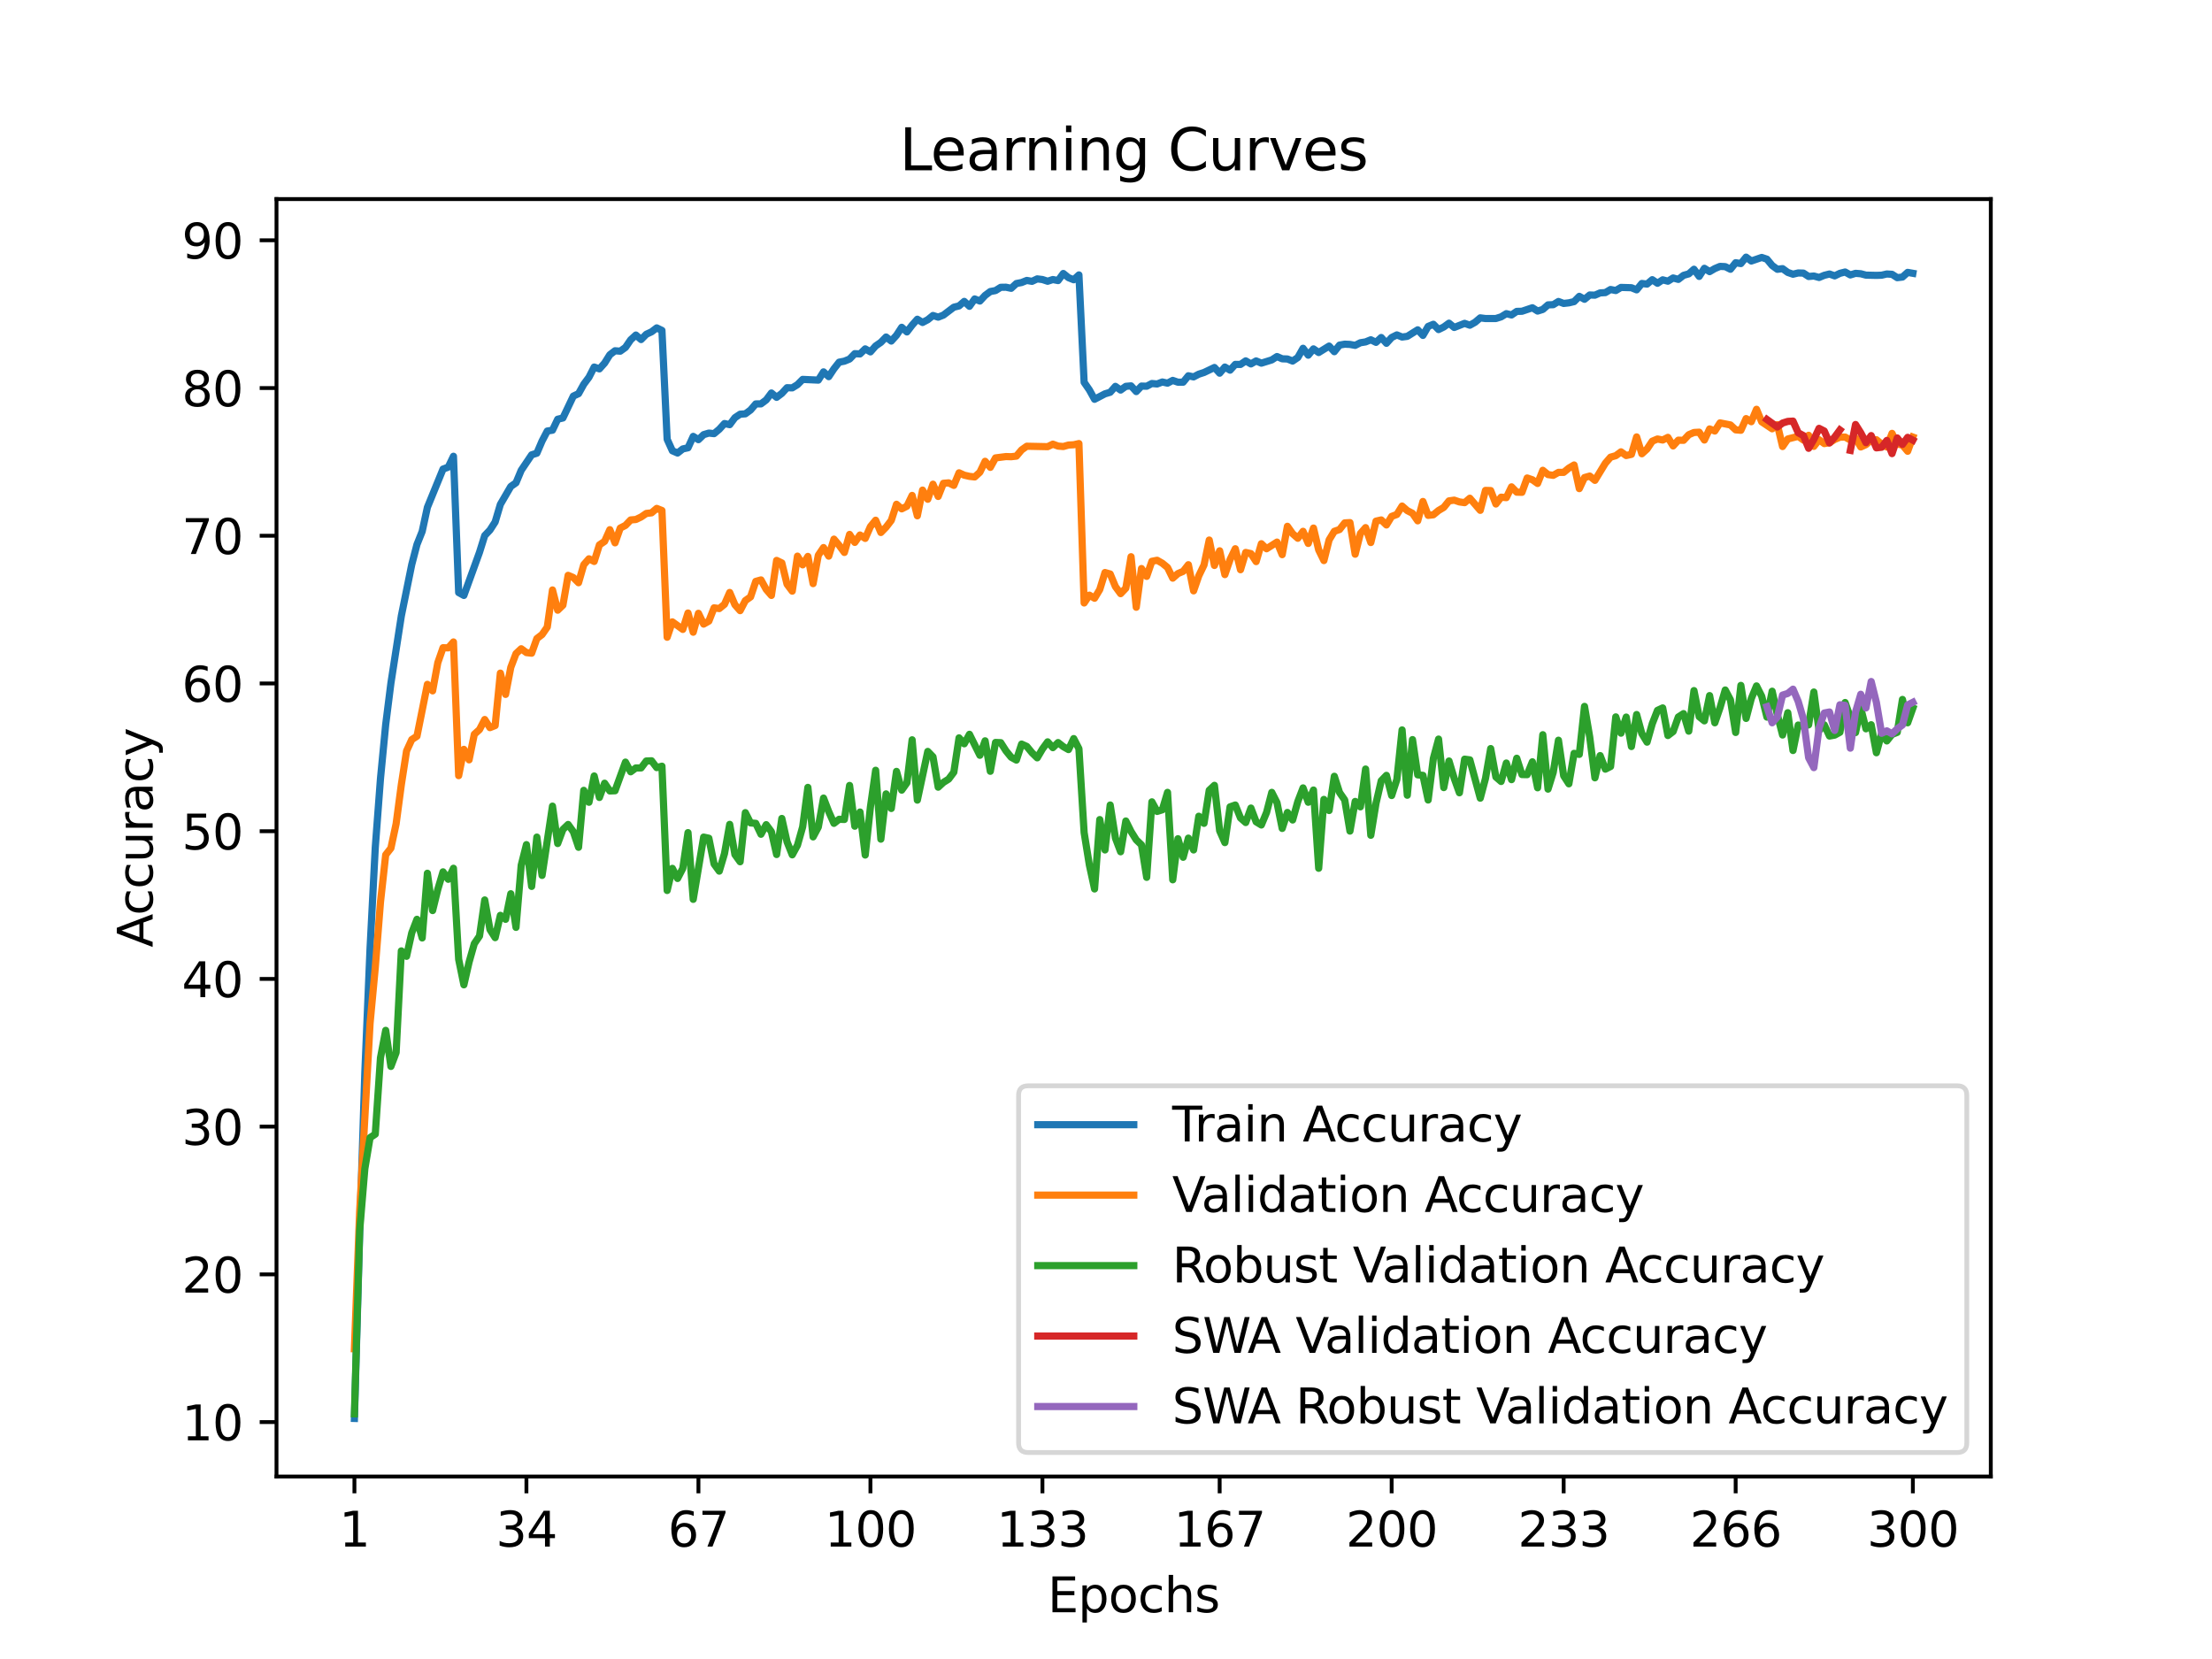 <?xml version="1.0" encoding="utf-8" standalone="no"?>
<!DOCTYPE svg PUBLIC "-//W3C//DTD SVG 1.1//EN"
  "http://www.w3.org/Graphics/SVG/1.1/DTD/svg11.dtd">
<svg xmlns:xlink="http://www.w3.org/1999/xlink" width="460.8pt" height="345.6pt" viewBox="0 0 460.8 345.6" xmlns="http://www.w3.org/2000/svg" version="1.1">
 <defs>
  <style type="text/css">*{stroke-linejoin: round; stroke-linecap: butt}</style>
 </defs>
 <g id="figure_1">
  <g id="patch_1">
   <path d="M 0 345.6 
L 460.8 345.6 
L 460.8 0 
L 0 0 
z
" style="fill: #ffffff"/>
  </g>
  <g id="axes_1">
   <g id="patch_2">
    <path d="M 57.6 307.584 
L 414.72 307.584 
L 414.72 41.472 
L 57.6 41.472 
z
" style="fill: #ffffff"/>
   </g>
   <g id="matplotlib.axis_1">
    <g id="xtick_1">
     <g id="line2d_1">
      <defs>
       <path id="m3eae947627" d="M 0 0 
L 0 3.5 
" style="stroke: #000000; stroke-width: 0.8"/>
      </defs>
      <g>
       <use xlink:href="#m3eae947627" x="73.833" y="307.584" style="stroke: #000000; stroke-width: 0.8"/>
      </g>
     </g>
     <g id="text_1">
      <!-- 1 -->
      <g transform="translate(70.651 322.182) scale(0.1 -0.1)">
       <defs>
        <path id="DejaVuSans-31" d="M 794 531 
L 1825 531 
L 1825 4091 
L 703 3866 
L 703 4441 
L 1819 4666 
L 2450 4666 
L 2450 531 
L 3481 531 
L 3481 0 
L 794 0 
L 794 531 
z
" transform="scale(0.016)"/>
       </defs>
       <use xlink:href="#DejaVuSans-31"/>
      </g>
     </g>
    </g>
    <g id="xtick_2">
     <g id="line2d_2">
      <g>
       <use xlink:href="#m3eae947627" x="109.664" y="307.584" style="stroke: #000000; stroke-width: 0.8"/>
      </g>
     </g>
     <g id="text_2">
      <!-- 34 -->
      <g transform="translate(103.302 322.182) scale(0.1 -0.1)">
       <defs>
        <path id="DejaVuSans-33" d="M 2597 2516 
Q 3050 2419 3304 2112 
Q 3559 1806 3559 1356 
Q 3559 666 3084 287 
Q 2609 -91 1734 -91 
Q 1441 -91 1130 -33 
Q 819 25 488 141 
L 488 750 
Q 750 597 1062 519 
Q 1375 441 1716 441 
Q 2309 441 2620 675 
Q 2931 909 2931 1356 
Q 2931 1769 2642 2001 
Q 2353 2234 1838 2234 
L 1294 2234 
L 1294 2753 
L 1863 2753 
Q 2328 2753 2575 2939 
Q 2822 3125 2822 3475 
Q 2822 3834 2567 4026 
Q 2313 4219 1838 4219 
Q 1578 4219 1281 4162 
Q 984 4106 628 3988 
L 628 4550 
Q 988 4650 1302 4700 
Q 1616 4750 1894 4750 
Q 2613 4750 3031 4423 
Q 3450 4097 3450 3541 
Q 3450 3153 3228 2886 
Q 3006 2619 2597 2516 
z
" transform="scale(0.016)"/>
        <path id="DejaVuSans-34" d="M 2419 4116 
L 825 1625 
L 2419 1625 
L 2419 4116 
z
M 2253 4666 
L 3047 4666 
L 3047 1625 
L 3713 1625 
L 3713 1100 
L 3047 1100 
L 3047 0 
L 2419 0 
L 2419 1100 
L 313 1100 
L 313 1709 
L 2253 4666 
z
" transform="scale(0.016)"/>
       </defs>
       <use xlink:href="#DejaVuSans-33"/>
       <use xlink:href="#DejaVuSans-34" x="63.623"/>
      </g>
     </g>
    </g>
    <g id="xtick_3">
     <g id="line2d_3">
      <g>
       <use xlink:href="#m3eae947627" x="145.496" y="307.584" style="stroke: #000000; stroke-width: 0.8"/>
      </g>
     </g>
     <g id="text_3">
      <!-- 67 -->
      <g transform="translate(139.133 322.182) scale(0.1 -0.1)">
       <defs>
        <path id="DejaVuSans-36" d="M 2113 2584 
Q 1688 2584 1439 2293 
Q 1191 2003 1191 1497 
Q 1191 994 1439 701 
Q 1688 409 2113 409 
Q 2538 409 2786 701 
Q 3034 994 3034 1497 
Q 3034 2003 2786 2293 
Q 2538 2584 2113 2584 
z
M 3366 4563 
L 3366 3988 
Q 3128 4100 2886 4159 
Q 2644 4219 2406 4219 
Q 1781 4219 1451 3797 
Q 1122 3375 1075 2522 
Q 1259 2794 1537 2939 
Q 1816 3084 2150 3084 
Q 2853 3084 3261 2657 
Q 3669 2231 3669 1497 
Q 3669 778 3244 343 
Q 2819 -91 2113 -91 
Q 1303 -91 875 529 
Q 447 1150 447 2328 
Q 447 3434 972 4092 
Q 1497 4750 2381 4750 
Q 2619 4750 2861 4703 
Q 3103 4656 3366 4563 
z
" transform="scale(0.016)"/>
        <path id="DejaVuSans-37" d="M 525 4666 
L 3525 4666 
L 3525 4397 
L 1831 0 
L 1172 0 
L 2766 4134 
L 525 4134 
L 525 4666 
z
" transform="scale(0.016)"/>
       </defs>
       <use xlink:href="#DejaVuSans-36"/>
       <use xlink:href="#DejaVuSans-37" x="63.623"/>
      </g>
     </g>
    </g>
    <g id="xtick_4">
     <g id="line2d_4">
      <g>
       <use xlink:href="#m3eae947627" x="181.327" y="307.584" style="stroke: #000000; stroke-width: 0.8"/>
      </g>
     </g>
     <g id="text_4">
      <!-- 100 -->
      <g transform="translate(171.783 322.182) scale(0.1 -0.1)">
       <defs>
        <path id="DejaVuSans-30" d="M 2034 4250 
Q 1547 4250 1301 3770 
Q 1056 3291 1056 2328 
Q 1056 1369 1301 889 
Q 1547 409 2034 409 
Q 2525 409 2770 889 
Q 3016 1369 3016 2328 
Q 3016 3291 2770 3770 
Q 2525 4250 2034 4250 
z
M 2034 4750 
Q 2819 4750 3233 4129 
Q 3647 3509 3647 2328 
Q 3647 1150 3233 529 
Q 2819 -91 2034 -91 
Q 1250 -91 836 529 
Q 422 1150 422 2328 
Q 422 3509 836 4129 
Q 1250 4750 2034 4750 
z
" transform="scale(0.016)"/>
       </defs>
       <use xlink:href="#DejaVuSans-31"/>
       <use xlink:href="#DejaVuSans-30" x="63.623"/>
       <use xlink:href="#DejaVuSans-30" x="127.246"/>
      </g>
     </g>
    </g>
    <g id="xtick_5">
     <g id="line2d_5">
      <g>
       <use xlink:href="#m3eae947627" x="217.158" y="307.584" style="stroke: #000000; stroke-width: 0.8"/>
      </g>
     </g>
     <g id="text_5">
      <!-- 133 -->
      <g transform="translate(207.615 322.182) scale(0.1 -0.1)">
       <use xlink:href="#DejaVuSans-31"/>
       <use xlink:href="#DejaVuSans-33" x="63.623"/>
       <use xlink:href="#DejaVuSans-33" x="127.246"/>
      </g>
     </g>
    </g>
    <g id="xtick_6">
     <g id="line2d_6">
      <g>
       <use xlink:href="#m3eae947627" x="254.076" y="307.584" style="stroke: #000000; stroke-width: 0.8"/>
      </g>
     </g>
     <g id="text_6">
      <!-- 167 -->
      <g transform="translate(244.532 322.182) scale(0.1 -0.1)">
       <use xlink:href="#DejaVuSans-31"/>
       <use xlink:href="#DejaVuSans-36" x="63.623"/>
       <use xlink:href="#DejaVuSans-37" x="127.246"/>
      </g>
     </g>
    </g>
    <g id="xtick_7">
     <g id="line2d_7">
      <g>
       <use xlink:href="#m3eae947627" x="289.907" y="307.584" style="stroke: #000000; stroke-width: 0.8"/>
      </g>
     </g>
     <g id="text_7">
      <!-- 200 -->
      <g transform="translate(280.363 322.182) scale(0.1 -0.1)">
       <defs>
        <path id="DejaVuSans-32" d="M 1228 531 
L 3431 531 
L 3431 0 
L 469 0 
L 469 531 
Q 828 903 1448 1529 
Q 2069 2156 2228 2338 
Q 2531 2678 2651 2914 
Q 2772 3150 2772 3378 
Q 2772 3750 2511 3984 
Q 2250 4219 1831 4219 
Q 1534 4219 1204 4116 
Q 875 4013 500 3803 
L 500 4441 
Q 881 4594 1212 4672 
Q 1544 4750 1819 4750 
Q 2544 4750 2975 4387 
Q 3406 4025 3406 3419 
Q 3406 3131 3298 2873 
Q 3191 2616 2906 2266 
Q 2828 2175 2409 1742 
Q 1991 1309 1228 531 
z
" transform="scale(0.016)"/>
       </defs>
       <use xlink:href="#DejaVuSans-32"/>
       <use xlink:href="#DejaVuSans-30" x="63.623"/>
       <use xlink:href="#DejaVuSans-30" x="127.246"/>
      </g>
     </g>
    </g>
    <g id="xtick_8">
     <g id="line2d_8">
      <g>
       <use xlink:href="#m3eae947627" x="325.739" y="307.584" style="stroke: #000000; stroke-width: 0.8"/>
      </g>
     </g>
     <g id="text_8">
      <!-- 233 -->
      <g transform="translate(316.195 322.182) scale(0.1 -0.1)">
       <use xlink:href="#DejaVuSans-32"/>
       <use xlink:href="#DejaVuSans-33" x="63.623"/>
       <use xlink:href="#DejaVuSans-33" x="127.246"/>
      </g>
     </g>
    </g>
    <g id="xtick_9">
     <g id="line2d_9">
      <g>
       <use xlink:href="#m3eae947627" x="361.57" y="307.584" style="stroke: #000000; stroke-width: 0.8"/>
      </g>
     </g>
     <g id="text_9">
      <!-- 266 -->
      <g transform="translate(352.026 322.182) scale(0.1 -0.1)">
       <use xlink:href="#DejaVuSans-32"/>
       <use xlink:href="#DejaVuSans-36" x="63.623"/>
       <use xlink:href="#DejaVuSans-36" x="127.246"/>
      </g>
     </g>
    </g>
    <g id="xtick_10">
     <g id="line2d_10">
      <g>
       <use xlink:href="#m3eae947627" x="398.487" y="307.584" style="stroke: #000000; stroke-width: 0.8"/>
      </g>
     </g>
     <g id="text_10">
      <!-- 300 -->
      <g transform="translate(388.944 322.182) scale(0.1 -0.1)">
       <use xlink:href="#DejaVuSans-33"/>
       <use xlink:href="#DejaVuSans-30" x="63.623"/>
       <use xlink:href="#DejaVuSans-30" x="127.246"/>
      </g>
     </g>
    </g>
    <g id="text_11">
     <!-- Epochs -->
     <g transform="translate(218.244 335.861) scale(0.1 -0.1)">
      <defs>
       <path id="DejaVuSans-45" d="M 628 4666 
L 3578 4666 
L 3578 4134 
L 1259 4134 
L 1259 2753 
L 3481 2753 
L 3481 2222 
L 1259 2222 
L 1259 531 
L 3634 531 
L 3634 0 
L 628 0 
L 628 4666 
z
" transform="scale(0.016)"/>
       <path id="DejaVuSans-70" d="M 1159 525 
L 1159 -1331 
L 581 -1331 
L 581 3500 
L 1159 3500 
L 1159 2969 
Q 1341 3281 1617 3432 
Q 1894 3584 2278 3584 
Q 2916 3584 3314 3078 
Q 3713 2572 3713 1747 
Q 3713 922 3314 415 
Q 2916 -91 2278 -91 
Q 1894 -91 1617 61 
Q 1341 213 1159 525 
z
M 3116 1747 
Q 3116 2381 2855 2742 
Q 2594 3103 2138 3103 
Q 1681 3103 1420 2742 
Q 1159 2381 1159 1747 
Q 1159 1113 1420 752 
Q 1681 391 2138 391 
Q 2594 391 2855 752 
Q 3116 1113 3116 1747 
z
" transform="scale(0.016)"/>
       <path id="DejaVuSans-6f" d="M 1959 3097 
Q 1497 3097 1228 2736 
Q 959 2375 959 1747 
Q 959 1119 1226 758 
Q 1494 397 1959 397 
Q 2419 397 2687 759 
Q 2956 1122 2956 1747 
Q 2956 2369 2687 2733 
Q 2419 3097 1959 3097 
z
M 1959 3584 
Q 2709 3584 3137 3096 
Q 3566 2609 3566 1747 
Q 3566 888 3137 398 
Q 2709 -91 1959 -91 
Q 1206 -91 779 398 
Q 353 888 353 1747 
Q 353 2609 779 3096 
Q 1206 3584 1959 3584 
z
" transform="scale(0.016)"/>
       <path id="DejaVuSans-63" d="M 3122 3366 
L 3122 2828 
Q 2878 2963 2633 3030 
Q 2388 3097 2138 3097 
Q 1578 3097 1268 2742 
Q 959 2388 959 1747 
Q 959 1106 1268 751 
Q 1578 397 2138 397 
Q 2388 397 2633 464 
Q 2878 531 3122 666 
L 3122 134 
Q 2881 22 2623 -34 
Q 2366 -91 2075 -91 
Q 1284 -91 818 406 
Q 353 903 353 1747 
Q 353 2603 823 3093 
Q 1294 3584 2113 3584 
Q 2378 3584 2631 3529 
Q 2884 3475 3122 3366 
z
" transform="scale(0.016)"/>
       <path id="DejaVuSans-68" d="M 3513 2113 
L 3513 0 
L 2938 0 
L 2938 2094 
Q 2938 2591 2744 2837 
Q 2550 3084 2163 3084 
Q 1697 3084 1428 2787 
Q 1159 2491 1159 1978 
L 1159 0 
L 581 0 
L 581 4863 
L 1159 4863 
L 1159 2956 
Q 1366 3272 1645 3428 
Q 1925 3584 2291 3584 
Q 2894 3584 3203 3211 
Q 3513 2838 3513 2113 
z
" transform="scale(0.016)"/>
       <path id="DejaVuSans-73" d="M 2834 3397 
L 2834 2853 
Q 2591 2978 2328 3040 
Q 2066 3103 1784 3103 
Q 1356 3103 1142 2972 
Q 928 2841 928 2578 
Q 928 2378 1081 2264 
Q 1234 2150 1697 2047 
L 1894 2003 
Q 2506 1872 2764 1633 
Q 3022 1394 3022 966 
Q 3022 478 2636 193 
Q 2250 -91 1575 -91 
Q 1294 -91 989 -36 
Q 684 19 347 128 
L 347 722 
Q 666 556 975 473 
Q 1284 391 1588 391 
Q 1994 391 2212 530 
Q 2431 669 2431 922 
Q 2431 1156 2273 1281 
Q 2116 1406 1581 1522 
L 1381 1569 
Q 847 1681 609 1914 
Q 372 2147 372 2553 
Q 372 3047 722 3315 
Q 1072 3584 1716 3584 
Q 2034 3584 2315 3537 
Q 2597 3491 2834 3397 
z
" transform="scale(0.016)"/>
      </defs>
      <use xlink:href="#DejaVuSans-45"/>
      <use xlink:href="#DejaVuSans-70" x="63.184"/>
      <use xlink:href="#DejaVuSans-6f" x="126.66"/>
      <use xlink:href="#DejaVuSans-63" x="187.842"/>
      <use xlink:href="#DejaVuSans-68" x="242.822"/>
      <use xlink:href="#DejaVuSans-73" x="306.201"/>
     </g>
    </g>
   </g>
   <g id="matplotlib.axis_2">
    <g id="ytick_1">
     <g id="line2d_11">
      <defs>
       <path id="m9ee5e23347" d="M 0 0 
L -3.5 0 
" style="stroke: #000000; stroke-width: 0.8"/>
      </defs>
      <g>
       <use xlink:href="#m9ee5e23347" x="57.6" y="296.245" style="stroke: #000000; stroke-width: 0.8"/>
      </g>
     </g>
     <g id="text_12">
      <!-- 10 -->
      <g transform="translate(37.875 300.044) scale(0.1 -0.1)">
       <use xlink:href="#DejaVuSans-31"/>
       <use xlink:href="#DejaVuSans-30" x="63.623"/>
      </g>
     </g>
    </g>
    <g id="ytick_2">
     <g id="line2d_12">
      <g>
       <use xlink:href="#m9ee5e23347" x="57.6" y="265.472" style="stroke: #000000; stroke-width: 0.8"/>
      </g>
     </g>
     <g id="text_13">
      <!-- 20 -->
      <g transform="translate(37.875 269.271) scale(0.1 -0.1)">
       <use xlink:href="#DejaVuSans-32"/>
       <use xlink:href="#DejaVuSans-30" x="63.623"/>
      </g>
     </g>
    </g>
    <g id="ytick_3">
     <g id="line2d_13">
      <g>
       <use xlink:href="#m9ee5e23347" x="57.6" y="234.699" style="stroke: #000000; stroke-width: 0.8"/>
      </g>
     </g>
     <g id="text_14">
      <!-- 30 -->
      <g transform="translate(37.875 238.498) scale(0.1 -0.1)">
       <use xlink:href="#DejaVuSans-33"/>
       <use xlink:href="#DejaVuSans-30" x="63.623"/>
      </g>
     </g>
    </g>
    <g id="ytick_4">
     <g id="line2d_14">
      <g>
       <use xlink:href="#m9ee5e23347" x="57.6" y="203.926" style="stroke: #000000; stroke-width: 0.8"/>
      </g>
     </g>
     <g id="text_15">
      <!-- 40 -->
      <g transform="translate(37.875 207.725) scale(0.1 -0.1)">
       <use xlink:href="#DejaVuSans-34"/>
       <use xlink:href="#DejaVuSans-30" x="63.623"/>
      </g>
     </g>
    </g>
    <g id="ytick_5">
     <g id="line2d_15">
      <g>
       <use xlink:href="#m9ee5e23347" x="57.6" y="173.152" style="stroke: #000000; stroke-width: 0.8"/>
      </g>
     </g>
     <g id="text_16">
      <!-- 50 -->
      <g transform="translate(37.875 176.952) scale(0.1 -0.1)">
       <defs>
        <path id="DejaVuSans-35" d="M 691 4666 
L 3169 4666 
L 3169 4134 
L 1269 4134 
L 1269 2991 
Q 1406 3038 1543 3061 
Q 1681 3084 1819 3084 
Q 2600 3084 3056 2656 
Q 3513 2228 3513 1497 
Q 3513 744 3044 326 
Q 2575 -91 1722 -91 
Q 1428 -91 1123 -41 
Q 819 9 494 109 
L 494 744 
Q 775 591 1075 516 
Q 1375 441 1709 441 
Q 2250 441 2565 725 
Q 2881 1009 2881 1497 
Q 2881 1984 2565 2268 
Q 2250 2553 1709 2553 
Q 1456 2553 1204 2497 
Q 953 2441 691 2322 
L 691 4666 
z
" transform="scale(0.016)"/>
       </defs>
       <use xlink:href="#DejaVuSans-35"/>
       <use xlink:href="#DejaVuSans-30" x="63.623"/>
      </g>
     </g>
    </g>
    <g id="ytick_6">
     <g id="line2d_16">
      <g>
       <use xlink:href="#m9ee5e23347" x="57.6" y="142.379" style="stroke: #000000; stroke-width: 0.8"/>
      </g>
     </g>
     <g id="text_17">
      <!-- 60 -->
      <g transform="translate(37.875 146.179) scale(0.1 -0.1)">
       <use xlink:href="#DejaVuSans-36"/>
       <use xlink:href="#DejaVuSans-30" x="63.623"/>
      </g>
     </g>
    </g>
    <g id="ytick_7">
     <g id="line2d_17">
      <g>
       <use xlink:href="#m9ee5e23347" x="57.6" y="111.606" style="stroke: #000000; stroke-width: 0.8"/>
      </g>
     </g>
     <g id="text_18">
      <!-- 70 -->
      <g transform="translate(37.875 115.405) scale(0.1 -0.1)">
       <use xlink:href="#DejaVuSans-37"/>
       <use xlink:href="#DejaVuSans-30" x="63.623"/>
      </g>
     </g>
    </g>
    <g id="ytick_8">
     <g id="line2d_18">
      <g>
       <use xlink:href="#m9ee5e23347" x="57.6" y="80.833" style="stroke: #000000; stroke-width: 0.8"/>
      </g>
     </g>
     <g id="text_19">
      <!-- 80 -->
      <g transform="translate(37.875 84.632) scale(0.1 -0.1)">
       <defs>
        <path id="DejaVuSans-38" d="M 2034 2216 
Q 1584 2216 1326 1975 
Q 1069 1734 1069 1313 
Q 1069 891 1326 650 
Q 1584 409 2034 409 
Q 2484 409 2743 651 
Q 3003 894 3003 1313 
Q 3003 1734 2745 1975 
Q 2488 2216 2034 2216 
z
M 1403 2484 
Q 997 2584 770 2862 
Q 544 3141 544 3541 
Q 544 4100 942 4425 
Q 1341 4750 2034 4750 
Q 2731 4750 3128 4425 
Q 3525 4100 3525 3541 
Q 3525 3141 3298 2862 
Q 3072 2584 2669 2484 
Q 3125 2378 3379 2068 
Q 3634 1759 3634 1313 
Q 3634 634 3220 271 
Q 2806 -91 2034 -91 
Q 1263 -91 848 271 
Q 434 634 434 1313 
Q 434 1759 690 2068 
Q 947 2378 1403 2484 
z
M 1172 3481 
Q 1172 3119 1398 2916 
Q 1625 2713 2034 2713 
Q 2441 2713 2670 2916 
Q 2900 3119 2900 3481 
Q 2900 3844 2670 4047 
Q 2441 4250 2034 4250 
Q 1625 4250 1398 4047 
Q 1172 3844 1172 3481 
z
" transform="scale(0.016)"/>
       </defs>
       <use xlink:href="#DejaVuSans-38"/>
       <use xlink:href="#DejaVuSans-30" x="63.623"/>
      </g>
     </g>
    </g>
    <g id="ytick_9">
     <g id="line2d_19">
      <g>
       <use xlink:href="#m9ee5e23347" x="57.6" y="50.06" style="stroke: #000000; stroke-width: 0.8"/>
      </g>
     </g>
     <g id="text_20">
      <!-- 90 -->
      <g transform="translate(37.875 53.859) scale(0.1 -0.1)">
       <defs>
        <path id="DejaVuSans-39" d="M 703 97 
L 703 672 
Q 941 559 1184 500 
Q 1428 441 1663 441 
Q 2288 441 2617 861 
Q 2947 1281 2994 2138 
Q 2813 1869 2534 1725 
Q 2256 1581 1919 1581 
Q 1219 1581 811 2004 
Q 403 2428 403 3163 
Q 403 3881 828 4315 
Q 1253 4750 1959 4750 
Q 2769 4750 3195 4129 
Q 3622 3509 3622 2328 
Q 3622 1225 3098 567 
Q 2575 -91 1691 -91 
Q 1453 -91 1209 -44 
Q 966 3 703 97 
z
M 1959 2075 
Q 2384 2075 2632 2365 
Q 2881 2656 2881 3163 
Q 2881 3666 2632 3958 
Q 2384 4250 1959 4250 
Q 1534 4250 1286 3958 
Q 1038 3666 1038 3163 
Q 1038 2656 1286 2365 
Q 1534 2075 1959 2075 
z
" transform="scale(0.016)"/>
       </defs>
       <use xlink:href="#DejaVuSans-39"/>
       <use xlink:href="#DejaVuSans-30" x="63.623"/>
      </g>
     </g>
    </g>
    <g id="text_21">
     <!-- Accuracy -->
     <g transform="translate(31.795 197.356) rotate(-90) scale(0.1 -0.1)">
      <defs>
       <path id="DejaVuSans-41" d="M 2188 4044 
L 1331 1722 
L 3047 1722 
L 2188 4044 
z
M 1831 4666 
L 2547 4666 
L 4325 0 
L 3669 0 
L 3244 1197 
L 1141 1197 
L 716 0 
L 50 0 
L 1831 4666 
z
" transform="scale(0.016)"/>
       <path id="DejaVuSans-75" d="M 544 1381 
L 544 3500 
L 1119 3500 
L 1119 1403 
Q 1119 906 1312 657 
Q 1506 409 1894 409 
Q 2359 409 2629 706 
Q 2900 1003 2900 1516 
L 2900 3500 
L 3475 3500 
L 3475 0 
L 2900 0 
L 2900 538 
Q 2691 219 2414 64 
Q 2138 -91 1772 -91 
Q 1169 -91 856 284 
Q 544 659 544 1381 
z
M 1991 3584 
L 1991 3584 
z
" transform="scale(0.016)"/>
       <path id="DejaVuSans-72" d="M 2631 2963 
Q 2534 3019 2420 3045 
Q 2306 3072 2169 3072 
Q 1681 3072 1420 2755 
Q 1159 2438 1159 1844 
L 1159 0 
L 581 0 
L 581 3500 
L 1159 3500 
L 1159 2956 
Q 1341 3275 1631 3429 
Q 1922 3584 2338 3584 
Q 2397 3584 2469 3576 
Q 2541 3569 2628 3553 
L 2631 2963 
z
" transform="scale(0.016)"/>
       <path id="DejaVuSans-61" d="M 2194 1759 
Q 1497 1759 1228 1600 
Q 959 1441 959 1056 
Q 959 750 1161 570 
Q 1363 391 1709 391 
Q 2188 391 2477 730 
Q 2766 1069 2766 1631 
L 2766 1759 
L 2194 1759 
z
M 3341 1997 
L 3341 0 
L 2766 0 
L 2766 531 
Q 2569 213 2275 61 
Q 1981 -91 1556 -91 
Q 1019 -91 701 211 
Q 384 513 384 1019 
Q 384 1609 779 1909 
Q 1175 2209 1959 2209 
L 2766 2209 
L 2766 2266 
Q 2766 2663 2505 2880 
Q 2244 3097 1772 3097 
Q 1472 3097 1187 3025 
Q 903 2953 641 2809 
L 641 3341 
Q 956 3463 1253 3523 
Q 1550 3584 1831 3584 
Q 2591 3584 2966 3190 
Q 3341 2797 3341 1997 
z
" transform="scale(0.016)"/>
       <path id="DejaVuSans-79" d="M 2059 -325 
Q 1816 -950 1584 -1140 
Q 1353 -1331 966 -1331 
L 506 -1331 
L 506 -850 
L 844 -850 
Q 1081 -850 1212 -737 
Q 1344 -625 1503 -206 
L 1606 56 
L 191 3500 
L 800 3500 
L 1894 763 
L 2988 3500 
L 3597 3500 
L 2059 -325 
z
" transform="scale(0.016)"/>
      </defs>
      <use xlink:href="#DejaVuSans-41"/>
      <use xlink:href="#DejaVuSans-63" x="66.658"/>
      <use xlink:href="#DejaVuSans-63" x="121.639"/>
      <use xlink:href="#DejaVuSans-75" x="176.619"/>
      <use xlink:href="#DejaVuSans-72" x="239.998"/>
      <use xlink:href="#DejaVuSans-61" x="281.111"/>
      <use xlink:href="#DejaVuSans-63" x="342.391"/>
      <use xlink:href="#DejaVuSans-79" x="397.371"/>
     </g>
    </g>
   </g>
   <g id="line2d_20">
    <path d="M 73.833 295.488 
L 74.919 257.274 
L 76.004 223.411 
L 77.09 197.562 
L 78.176 176.531 
L 79.262 162.185 
L 80.348 150.934 
L 81.433 142.324 
L 83.605 128.31 
L 85.777 117.595 
L 86.862 113.428 
L 87.948 110.708 
L 89.034 105.685 
L 92.291 97.715 
L 93.377 97.315 
L 94.463 95.05 
L 95.549 123.442 
L 96.635 124.039 
L 99.892 115.047 
L 100.978 111.569 
L 102.064 110.424 
L 103.149 108.738 
L 104.235 105.07 
L 106.407 101.34 
L 107.493 100.577 
L 108.578 97.974 
L 110.75 94.749 
L 111.836 94.41 
L 112.922 91.874 
L 114.007 89.794 
L 115.093 89.616 
L 116.179 87.332 
L 117.265 87.074 
L 119.436 82.513 
L 120.522 82.009 
L 121.608 80.051 
L 122.694 78.587 
L 123.78 76.463 
L 124.865 76.845 
L 125.951 75.638 
L 127.037 73.903 
L 128.123 73.072 
L 129.209 73.158 
L 130.294 72.377 
L 131.38 70.789 
L 132.466 69.798 
L 133.552 70.733 
L 134.638 69.632 
L 135.723 69.127 
L 136.809 68.308 
L 137.895 68.831 
L 138.981 91.511 
L 140.067 93.905 
L 141.152 94.373 
L 142.238 93.518 
L 143.324 93.284 
L 144.41 90.908 
L 145.496 91.591 
L 146.581 90.545 
L 147.667 90.219 
L 148.753 90.336 
L 149.839 89.425 
L 150.925 88.231 
L 152.01 88.465 
L 153.096 87.012 
L 154.182 86.286 
L 155.268 86.206 
L 156.354 85.412 
L 157.439 84.144 
L 158.525 84.132 
L 159.611 83.319 
L 160.697 81.867 
L 161.783 82.772 
L 162.868 81.953 
L 163.954 80.765 
L 165.04 80.802 
L 166.126 80.131 
L 167.212 79.036 
L 170.469 79.184 
L 171.555 77.466 
L 172.641 78.463 
L 173.726 76.826 
L 174.812 75.448 
L 175.898 75.238 
L 176.984 74.795 
L 178.07 73.675 
L 179.155 73.731 
L 180.241 72.678 
L 181.327 73.3 
L 182.413 72.069 
L 183.499 71.318 
L 184.584 70.204 
L 185.67 71.047 
L 186.756 69.847 
L 187.842 68.185 
L 188.928 69.145 
L 190.013 67.73 
L 191.099 66.505 
L 192.185 67.176 
L 193.271 66.604 
L 194.357 65.723 
L 195.442 66.068 
L 196.528 65.643 
L 198.7 63.994 
L 199.786 63.729 
L 200.871 62.788 
L 201.957 63.809 
L 203.043 62.277 
L 204.129 62.714 
L 205.215 61.538 
L 206.3 60.732 
L 207.386 60.529 
L 208.472 59.852 
L 209.558 59.833 
L 210.644 60.061 
L 211.729 59.064 
L 212.815 58.855 
L 213.901 58.418 
L 214.987 58.609 
L 216.073 58.098 
L 217.158 58.233 
L 218.244 58.59 
L 219.33 58.233 
L 220.416 58.449 
L 221.502 56.972 
L 222.587 57.845 
L 223.673 58.276 
L 224.759 57.273 
L 225.845 79.645 
L 226.931 81.221 
L 228.016 83.178 
L 230.188 82.039 
L 231.274 81.719 
L 232.36 80.488 
L 233.445 81.258 
L 234.531 80.482 
L 235.617 80.384 
L 236.703 81.572 
L 237.789 80.427 
L 238.875 80.458 
L 239.96 79.891 
L 241.046 79.99 
L 242.132 79.577 
L 243.218 79.817 
L 244.304 79.245 
L 245.389 79.621 
L 246.475 79.614 
L 247.561 78.279 
L 248.647 78.513 
L 249.733 77.946 
L 250.818 77.596 
L 252.99 76.556 
L 254.076 77.743 
L 255.162 76.463 
L 256.247 77.109 
L 257.333 75.909 
L 258.419 75.922 
L 259.505 75.177 
L 260.591 75.811 
L 261.676 75.189 
L 262.762 75.651 
L 264.934 74.974 
L 266.02 74.272 
L 267.105 74.746 
L 268.191 74.783 
L 269.277 75.214 
L 270.363 74.475 
L 271.449 72.555 
L 272.534 73.989 
L 273.62 72.678 
L 274.706 73.435 
L 276.878 72.093 
L 277.963 73.263 
L 279.049 71.89 
L 280.135 71.7 
L 281.221 71.749 
L 282.307 71.946 
L 283.392 71.398 
L 284.478 71.226 
L 285.564 70.782 
L 286.65 71.318 
L 287.736 70.309 
L 288.821 71.515 
L 289.907 70.309 
L 290.993 69.767 
L 292.079 70.21 
L 293.165 70.069 
L 295.336 68.708 
L 296.422 69.872 
L 297.508 68.001 
L 298.594 67.551 
L 299.679 68.653 
L 300.765 68.118 
L 301.851 67.324 
L 302.937 68.216 
L 305.108 67.361 
L 306.194 67.748 
L 307.28 67.139 
L 308.366 66.216 
L 309.452 66.357 
L 311.623 66.351 
L 312.709 66.007 
L 313.795 65.342 
L 314.881 65.613 
L 315.966 64.868 
L 317.052 64.843 
L 319.224 64.111 
L 320.31 64.8 
L 321.395 64.462 
L 322.481 63.508 
L 323.567 63.471 
L 324.653 62.806 
L 325.739 63.212 
L 326.824 63.089 
L 327.91 62.831 
L 328.996 61.735 
L 330.082 62.345 
L 331.168 61.452 
L 332.253 61.489 
L 333.339 61.015 
L 334.425 60.954 
L 335.511 60.307 
L 336.597 60.523 
L 337.682 59.876 
L 339.854 59.938 
L 340.94 60.381 
L 342.026 59.052 
L 343.111 59.181 
L 344.197 58.264 
L 345.283 59.009 
L 346.369 58.295 
L 347.455 58.578 
L 348.54 57.907 
L 349.626 58.202 
L 350.712 57.359 
L 351.798 57.052 
L 352.884 56.091 
L 353.969 57.581 
L 355.055 55.894 
L 356.141 56.584 
L 357.227 55.95 
L 358.313 55.494 
L 359.398 55.544 
L 360.484 56.091 
L 361.57 54.731 
L 362.656 54.904 
L 363.742 53.568 
L 364.827 54.374 
L 366.999 53.63 
L 368.085 53.993 
L 369.171 55.31 
L 370.256 56.098 
L 371.342 55.962 
L 372.428 56.75 
L 373.514 57.125 
L 374.6 56.861 
L 375.685 56.892 
L 376.771 57.599 
L 377.857 57.501 
L 378.943 57.802 
L 380.029 57.353 
L 381.114 57.082 
L 382.2 57.47 
L 383.286 56.941 
L 384.372 56.664 
L 385.458 57.273 
L 386.543 56.941 
L 387.629 57.027 
L 388.715 57.316 
L 390.887 57.365 
L 391.972 57.328 
L 393.058 57.076 
L 394.144 57.144 
L 395.23 57.845 
L 396.316 57.716 
L 397.401 56.744 
L 398.487 56.935 
L 398.487 56.935 
" clip-path="url(#p558c82ced5)" style="fill: none; stroke: #1f77b4; stroke-width: 1.5; stroke-linecap: square"/>
   </g>
   <g id="line2d_21">
    <path d="M 73.833 280.982 
L 74.919 252.455 
L 77.09 213.188 
L 78.176 201.587 
L 79.262 187.924 
L 80.348 178.076 
L 81.433 176.691 
L 82.519 171.614 
L 83.605 163.459 
L 84.691 156.443 
L 85.777 154.073 
L 86.862 153.365 
L 89.034 142.564 
L 90.12 143.918 
L 91.206 138.04 
L 92.291 134.932 
L 93.377 134.963 
L 94.463 133.732 
L 95.549 161.582 
L 96.635 156.104 
L 97.72 158.289 
L 98.806 152.965 
L 99.892 151.981 
L 100.978 149.888 
L 102.064 151.58 
L 103.149 151.15 
L 104.235 140.225 
L 105.321 144.657 
L 106.407 139.025 
L 107.493 136.163 
L 108.578 135.148 
L 109.664 135.948 
L 110.75 136.071 
L 111.836 133.024 
L 112.922 132.193 
L 114.007 130.624 
L 115.093 122.9 
L 116.179 127.116 
L 117.265 126.07 
L 118.351 119.853 
L 119.436 120.315 
L 120.522 121.392 
L 121.608 117.638 
L 122.694 116.407 
L 123.78 116.961 
L 124.865 113.514 
L 125.951 112.776 
L 127.037 110.344 
L 128.123 113.083 
L 129.209 110.006 
L 130.294 109.452 
L 131.38 108.313 
L 132.466 108.221 
L 133.552 107.698 
L 134.638 106.959 
L 135.723 106.836 
L 136.809 105.913 
L 137.895 106.344 
L 138.981 132.747 
L 140.067 129.547 
L 142.238 131.116 
L 143.324 127.701 
L 144.41 131.701 
L 145.496 127.762 
L 146.581 130.008 
L 147.667 129.393 
L 148.753 126.623 
L 149.839 126.777 
L 150.925 125.885 
L 152.01 123.423 
L 153.096 125.977 
L 154.182 127.208 
L 155.268 125.116 
L 156.354 124.346 
L 157.439 121.115 
L 158.525 120.807 
L 159.611 122.777 
L 160.697 124.039 
L 161.783 116.745 
L 162.868 117.268 
L 163.954 121.7 
L 165.04 123.146 
L 166.126 115.853 
L 167.212 117.668 
L 168.297 115.914 
L 169.383 121.577 
L 170.469 115.668 
L 171.555 114.068 
L 172.641 115.853 
L 173.726 112.314 
L 174.812 113.606 
L 175.898 115.084 
L 176.984 111.329 
L 178.07 112.991 
L 179.155 111.452 
L 180.241 112.16 
L 181.327 109.698 
L 182.413 108.375 
L 183.499 110.929 
L 184.584 109.821 
L 185.67 108.406 
L 186.756 105.051 
L 187.842 106.005 
L 188.928 105.452 
L 190.013 103.205 
L 191.099 107.452 
L 192.185 102.097 
L 193.271 104.005 
L 194.357 100.866 
L 195.442 103.42 
L 196.528 100.682 
L 197.614 100.589 
L 198.7 101.113 
L 199.786 98.497 
L 200.871 98.989 
L 201.957 99.235 
L 203.043 99.358 
L 204.129 98.374 
L 205.215 96.096 
L 206.3 97.358 
L 207.386 95.389 
L 209.558 95.112 
L 210.644 95.143 
L 211.729 95.019 
L 212.815 93.727 
L 213.901 92.958 
L 218.244 93.05 
L 219.33 92.527 
L 220.416 92.927 
L 221.502 93.019 
L 222.587 92.711 
L 223.673 92.65 
L 224.759 92.404 
L 225.845 125.608 
L 226.931 123.977 
L 228.016 124.623 
L 229.102 122.808 
L 230.188 119.269 
L 231.274 119.576 
L 232.36 122.192 
L 233.445 123.669 
L 234.531 122.531 
L 235.617 115.976 
L 236.703 126.5 
L 237.789 118.438 
L 238.875 120.069 
L 239.96 116.93 
L 241.046 116.714 
L 242.132 117.33 
L 243.218 118.222 
L 244.304 120.438 
L 245.389 119.484 
L 246.475 119.022 
L 247.561 117.638 
L 248.647 123.085 
L 249.733 119.946 
L 250.818 117.699 
L 251.904 112.499 
L 252.99 117.792 
L 254.076 114.745 
L 255.162 119.699 
L 256.247 116.561 
L 257.333 114.314 
L 258.419 118.684 
L 259.505 115.084 
L 260.591 115.33 
L 261.676 116.991 
L 262.762 113.268 
L 263.848 114.314 
L 266.02 112.929 
L 267.105 115.545 
L 268.191 109.637 
L 269.277 111.175 
L 270.363 112.129 
L 271.449 110.683 
L 272.534 113.206 
L 273.62 110.006 
L 274.706 114.56 
L 275.792 116.776 
L 276.878 112.468 
L 277.963 110.683 
L 279.049 110.314 
L 280.135 108.929 
L 281.221 108.867 
L 282.307 115.453 
L 283.392 111.145 
L 284.478 109.914 
L 285.564 113.022 
L 286.65 108.56 
L 287.736 108.313 
L 288.821 109.36 
L 289.907 107.575 
L 290.993 107.175 
L 292.079 105.421 
L 293.165 106.375 
L 294.25 106.929 
L 295.336 108.498 
L 296.422 104.467 
L 297.508 107.359 
L 298.594 107.236 
L 299.679 106.344 
L 300.765 105.698 
L 301.851 104.344 
L 302.937 104.19 
L 304.023 104.559 
L 305.108 104.713 
L 306.194 103.79 
L 308.366 106.313 
L 309.452 102.159 
L 310.537 102.19 
L 311.623 104.99 
L 312.709 103.574 
L 313.795 103.667 
L 314.881 101.42 
L 315.966 102.528 
L 317.052 102.559 
L 318.138 99.574 
L 319.224 99.943 
L 320.31 100.712 
L 321.395 97.974 
L 322.481 98.866 
L 323.567 99.02 
L 324.653 98.404 
L 325.739 98.404 
L 326.824 97.512 
L 327.91 96.866 
L 328.996 101.79 
L 330.082 99.482 
L 331.168 99.174 
L 332.253 100.066 
L 334.425 96.497 
L 335.511 95.235 
L 336.597 94.927 
L 337.682 94.127 
L 338.768 94.896 
L 339.854 94.65 
L 340.94 91.019 
L 342.026 94.527 
L 343.111 93.542 
L 344.197 91.911 
L 345.283 91.45 
L 346.369 91.665 
L 347.455 91.111 
L 348.54 92.896 
L 349.626 91.696 
L 350.712 91.727 
L 351.798 90.557 
L 352.884 90.096 
L 353.969 90.034 
L 355.055 91.665 
L 356.141 89.357 
L 357.227 89.788 
L 358.313 88.095 
L 360.484 88.526 
L 361.57 89.542 
L 362.656 89.634 
L 363.742 87.203 
L 364.827 87.849 
L 365.913 85.264 
L 366.999 87.88 
L 369.171 89.326 
L 370.256 88.465 
L 371.342 93.019 
L 372.428 91.45 
L 374.6 90.896 
L 375.685 91.665 
L 376.771 90.68 
L 377.857 92.988 
L 378.943 91.604 
L 380.029 92.404 
L 381.114 92.219 
L 382.2 91.542 
L 383.286 91.08 
L 384.372 91.05 
L 385.458 91.665 
L 386.543 91.234 
L 387.629 93.111 
L 388.715 92.619 
L 389.801 91.665 
L 390.887 91.604 
L 391.972 92.496 
L 393.058 93.111 
L 394.144 90.28 
L 395.23 92.496 
L 396.316 92.711 
L 397.401 94.004 
L 398.487 91.05 
L 398.487 91.05 
" clip-path="url(#p558c82ced5)" style="fill: none; stroke: #ff7f0e; stroke-width: 1.5; stroke-linecap: square"/>
   </g>
   <g id="line2d_22">
    <path d="M 73.833 294.526 
L 74.919 256.452 
L 76.004 243.464 
L 77.09 236.991 
L 78.176 236.269 
L 79.262 220.352 
L 80.348 214.643 
L 81.433 222.156 
L 82.519 219.27 
L 83.605 198.089 
L 84.691 199.214 
L 85.777 194.333 
L 86.862 191.51 
L 87.948 195.394 
L 89.034 181.918 
L 90.12 189.685 
L 91.206 185.271 
L 92.291 181.62 
L 93.377 183.17 
L 94.463 180.877 
L 95.549 199.851 
L 96.635 205.157 
L 97.72 200.424 
L 98.806 196.582 
L 99.892 194.991 
L 100.978 187.478 
L 102.064 193.633 
L 103.149 195.33 
L 104.235 190.683 
L 105.321 191.51 
L 106.407 186.183 
L 107.493 193.187 
L 108.578 180.241 
L 109.664 175.954 
L 110.75 184.655 
L 111.836 174.383 
L 112.922 182.363 
L 115.093 167.931 
L 116.179 175.72 
L 117.265 172.792 
L 118.351 171.752 
L 119.436 173.259 
L 120.522 176.506 
L 121.608 164.642 
L 122.694 167.125 
L 123.78 161.65 
L 124.865 166.128 
L 125.951 163.156 
L 127.037 164.77 
L 128.123 164.727 
L 130.294 158.763 
L 131.38 160.779 
L 132.466 159.973 
L 133.552 159.973 
L 134.638 158.53 
L 135.723 158.487 
L 136.809 159.91 
L 137.895 159.612 
L 138.981 185.504 
L 140.067 180.899 
L 141.152 183 
L 142.238 180.899 
L 143.324 173.45 
L 144.41 187.351 
L 146.581 174.383 
L 147.667 174.617 
L 148.753 179.986 
L 149.839 181.472 
L 150.925 177.821 
L 152.01 171.73 
L 153.096 178.012 
L 154.182 179.519 
L 155.268 169.29 
L 156.354 171.433 
L 157.439 171.518 
L 158.525 173.789 
L 159.611 171.794 
L 160.697 173.259 
L 161.783 178.012 
L 162.868 170.499 
L 163.954 175.359 
L 165.04 178.076 
L 166.126 176.081 
L 167.212 172.24 
L 168.297 164.027 
L 169.383 174.341 
L 170.469 172.303 
L 171.555 166.255 
L 172.641 169.078 
L 173.726 171.518 
L 174.812 170.669 
L 175.898 170.712 
L 176.984 163.623 
L 178.07 172.113 
L 179.155 169.162 
L 180.241 178.119 
L 181.327 168.101 
L 182.413 160.461 
L 183.499 174.808 
L 184.584 165.385 
L 185.67 168.42 
L 186.756 160.695 
L 187.842 164.6 
L 188.928 163.071 
L 190.013 154.116 
L 191.099 166.68 
L 193.271 156.535 
L 194.357 157.66 
L 195.442 163.984 
L 196.528 162.987 
L 197.614 162.308 
L 198.7 160.864 
L 199.786 153.712 
L 200.871 154.943 
L 201.957 152.97 
L 204.129 157.342 
L 205.215 154.328 
L 206.3 160.673 
L 207.386 154.667 
L 208.472 154.71 
L 209.558 156.408 
L 210.644 157.745 
L 211.729 158.339 
L 212.815 155.007 
L 213.901 155.495 
L 214.987 156.811 
L 216.073 157.872 
L 217.158 156.026 
L 218.244 154.54 
L 219.33 155.75 
L 220.416 154.689 
L 221.502 155.538 
L 222.587 156.153 
L 223.673 153.861 
L 224.759 155.962 
L 225.845 173.45 
L 226.931 180.177 
L 228.016 185.186 
L 229.102 170.733 
L 230.188 177.058 
L 231.274 167.698 
L 232.36 174.574 
L 233.445 177.439 
L 234.531 171.03 
L 235.617 173.216 
L 236.703 174.956 
L 237.789 175.996 
L 238.875 182.766 
L 239.96 167.04 
L 241.046 169.035 
L 242.132 168.696 
L 243.218 165.066 
L 244.304 183.276 
L 245.389 174.723 
L 246.475 178.585 
L 247.561 174.596 
L 248.647 177.058 
L 249.733 170.033 
L 250.818 171.518 
L 251.904 164.621 
L 252.99 163.602 
L 254.076 173.068 
L 255.162 175.529 
L 256.247 168.08 
L 257.333 167.698 
L 258.419 170.393 
L 259.505 171.349 
L 260.591 168.335 
L 261.676 171.2 
L 262.762 171.858 
L 263.848 169.247 
L 264.934 165.066 
L 266.02 167.21 
L 267.105 172.579 
L 268.191 169.247 
L 269.277 170.818 
L 270.363 166.955 
L 271.449 164.133 
L 272.534 167.125 
L 273.62 164.578 
L 274.706 180.877 
L 275.792 166.531 
L 276.878 168.844 
L 277.963 161.713 
L 279.049 165.088 
L 280.135 166.658 
L 281.221 173.131 
L 282.307 166.955 
L 283.392 168.08 
L 284.478 160.206 
L 285.564 174.001 
L 286.65 167.337 
L 287.736 162.647 
L 288.821 161.522 
L 289.907 165.724 
L 290.993 162.371 
L 292.079 152.057 
L 293.165 165.661 
L 294.25 154.073 
L 295.336 161.416 
L 296.422 161.522 
L 297.508 166.658 
L 298.594 157.999 
L 299.679 153.967 
L 300.765 164.069 
L 301.851 158.53 
L 302.937 162.138 
L 304.023 165.151 
L 305.108 158.148 
L 306.194 158.296 
L 308.366 166.276 
L 309.452 162.18 
L 310.537 155.941 
L 311.623 161.862 
L 312.709 162.796 
L 313.795 158.954 
L 314.881 162.414 
L 315.966 157.957 
L 317.052 161.352 
L 318.138 161.374 
L 319.224 158.7 
L 320.31 164.112 
L 321.395 153.054 
L 322.481 164.387 
L 323.567 160.886 
L 324.653 154.2 
L 325.739 161.607 
L 326.824 163.284 
L 327.91 156.938 
L 328.996 157.15 
L 330.082 147.154 
L 331.168 153.543 
L 332.253 162.032 
L 333.339 157.405 
L 334.425 160.228 
L 335.511 159.676 
L 336.597 149.34 
L 337.682 152.736 
L 338.768 149.383 
L 339.854 155.516 
L 340.94 148.852 
L 342.026 152.821 
L 343.111 154.604 
L 344.197 150.762 
L 345.283 147.982 
L 346.369 147.473 
L 347.455 153.224 
L 348.54 152.396 
L 349.626 149.362 
L 350.712 148.661 
L 351.798 152.312 
L 352.884 143.865 
L 353.969 149.298 
L 355.055 150.168 
L 356.141 144.905 
L 357.227 150.571 
L 358.313 147.43 
L 359.398 143.738 
L 360.484 145.796 
L 361.57 152.587 
L 362.656 142.783 
L 363.742 149.659 
L 364.827 145.52 
L 365.913 142.889 
L 366.999 145.053 
L 368.085 149.383 
L 369.171 143.992 
L 370.256 148.895 
L 371.342 153.118 
L 372.428 148.47 
L 373.514 156.344 
L 374.6 151.038 
L 375.685 151.314 
L 376.771 150.996 
L 377.857 144.162 
L 378.943 152.184 
L 380.029 150.996 
L 381.114 153.33 
L 382.2 153.139 
L 383.286 152.545 
L 384.372 146.348 
L 386.543 152.609 
L 387.629 147.536 
L 388.715 151.823 
L 389.801 150.975 
L 390.887 156.811 
L 391.972 152.821 
L 393.058 154.349 
L 394.144 152.991 
L 395.23 152.566 
L 396.316 145.711 
L 397.401 150.571 
L 398.487 147.515 
L 398.487 147.515 
" clip-path="url(#p558c82ced5)" style="fill: none; stroke: #2ca02c; stroke-width: 1.5; stroke-linecap: square"/>
   </g>
   <g id="line2d_23">
    <path d="M 368.085 87.388 
L 370.256 88.957 
L 371.342 88.126 
L 372.428 87.788 
L 373.514 87.726 
L 374.6 90.157 
L 375.685 90.742 
L 376.771 93.388 
L 377.857 91.542 
L 378.943 89.234 
L 380.029 89.788 
L 381.114 92.281 
L 382.2 91.05 
L 383.286 89.573 
M 385.458 93.819 
L 386.543 88.434 
L 387.629 90.157 
L 388.715 92.219 
L 389.801 90.742 
L 390.887 93.296 
L 391.972 93.173 
L 393.058 91.757 
L 394.144 94.496 
L 395.23 91.234 
L 396.316 92.588 
L 397.401 91.111 
L 398.487 91.696 
L 398.487 91.696 
" clip-path="url(#p558c82ced5)" style="fill: none; stroke: #d62728; stroke-width: 1.5; stroke-linecap: square"/>
   </g>
   <g id="line2d_24">
    <path d="M 368.085 147.218 
L 369.171 150.571 
L 370.256 149.362 
L 371.342 144.799 
L 372.428 144.459 
L 373.514 143.568 
L 374.6 146.115 
L 375.685 149.807 
L 376.771 157.851 
L 377.857 159.909 
L 378.943 151.632 
L 380.029 148.534 
L 381.114 148.322 
L 382.2 152.163 
L 383.286 146.815 
L 384.372 146.942 
L 385.458 155.856 
L 386.543 148.322 
L 387.629 144.629 
L 388.715 147.473 
L 389.801 141.976 
L 390.887 146.327 
L 391.972 152.757 
L 393.058 152.248 
L 394.144 152.863 
L 395.23 151.823 
L 396.316 151.017 
L 397.401 146.857 
L 398.487 146.306 
L 398.487 146.306 
" clip-path="url(#p558c82ced5)" style="fill: none; stroke: #9467bd; stroke-width: 1.5; stroke-linecap: square"/>
   </g>
   <g id="patch_3">
    <path d="M 57.6 307.584 
L 57.6 41.472 
" style="fill: none; stroke: #000000; stroke-width: 0.8; stroke-linejoin: miter; stroke-linecap: square"/>
   </g>
   <g id="patch_4">
    <path d="M 414.72 307.584 
L 414.72 41.472 
" style="fill: none; stroke: #000000; stroke-width: 0.8; stroke-linejoin: miter; stroke-linecap: square"/>
   </g>
   <g id="patch_5">
    <path d="M 57.6 307.584 
L 414.72 307.584 
" style="fill: none; stroke: #000000; stroke-width: 0.8; stroke-linejoin: miter; stroke-linecap: square"/>
   </g>
   <g id="patch_6">
    <path d="M 57.6 41.472 
L 414.72 41.472 
" style="fill: none; stroke: #000000; stroke-width: 0.8; stroke-linejoin: miter; stroke-linecap: square"/>
   </g>
   <g id="text_22">
    <!-- Learning Curves -->
    <g transform="translate(187.376 35.472) scale(0.12 -0.12)">
     <defs>
      <path id="DejaVuSans-4c" d="M 628 4666 
L 1259 4666 
L 1259 531 
L 3531 531 
L 3531 0 
L 628 0 
L 628 4666 
z
" transform="scale(0.016)"/>
      <path id="DejaVuSans-65" d="M 3597 1894 
L 3597 1613 
L 953 1613 
Q 991 1019 1311 708 
Q 1631 397 2203 397 
Q 2534 397 2845 478 
Q 3156 559 3463 722 
L 3463 178 
Q 3153 47 2828 -22 
Q 2503 -91 2169 -91 
Q 1331 -91 842 396 
Q 353 884 353 1716 
Q 353 2575 817 3079 
Q 1281 3584 2069 3584 
Q 2775 3584 3186 3129 
Q 3597 2675 3597 1894 
z
M 3022 2063 
Q 3016 2534 2758 2815 
Q 2500 3097 2075 3097 
Q 1594 3097 1305 2825 
Q 1016 2553 972 2059 
L 3022 2063 
z
" transform="scale(0.016)"/>
      <path id="DejaVuSans-6e" d="M 3513 2113 
L 3513 0 
L 2938 0 
L 2938 2094 
Q 2938 2591 2744 2837 
Q 2550 3084 2163 3084 
Q 1697 3084 1428 2787 
Q 1159 2491 1159 1978 
L 1159 0 
L 581 0 
L 581 3500 
L 1159 3500 
L 1159 2956 
Q 1366 3272 1645 3428 
Q 1925 3584 2291 3584 
Q 2894 3584 3203 3211 
Q 3513 2838 3513 2113 
z
" transform="scale(0.016)"/>
      <path id="DejaVuSans-69" d="M 603 3500 
L 1178 3500 
L 1178 0 
L 603 0 
L 603 3500 
z
M 603 4863 
L 1178 4863 
L 1178 4134 
L 603 4134 
L 603 4863 
z
" transform="scale(0.016)"/>
      <path id="DejaVuSans-67" d="M 2906 1791 
Q 2906 2416 2648 2759 
Q 2391 3103 1925 3103 
Q 1463 3103 1205 2759 
Q 947 2416 947 1791 
Q 947 1169 1205 825 
Q 1463 481 1925 481 
Q 2391 481 2648 825 
Q 2906 1169 2906 1791 
z
M 3481 434 
Q 3481 -459 3084 -895 
Q 2688 -1331 1869 -1331 
Q 1566 -1331 1297 -1286 
Q 1028 -1241 775 -1147 
L 775 -588 
Q 1028 -725 1275 -790 
Q 1522 -856 1778 -856 
Q 2344 -856 2625 -561 
Q 2906 -266 2906 331 
L 2906 616 
Q 2728 306 2450 153 
Q 2172 0 1784 0 
Q 1141 0 747 490 
Q 353 981 353 1791 
Q 353 2603 747 3093 
Q 1141 3584 1784 3584 
Q 2172 3584 2450 3431 
Q 2728 3278 2906 2969 
L 2906 3500 
L 3481 3500 
L 3481 434 
z
" transform="scale(0.016)"/>
      <path id="DejaVuSans-20" transform="scale(0.016)"/>
      <path id="DejaVuSans-43" d="M 4122 4306 
L 4122 3641 
Q 3803 3938 3442 4084 
Q 3081 4231 2675 4231 
Q 1875 4231 1450 3742 
Q 1025 3253 1025 2328 
Q 1025 1406 1450 917 
Q 1875 428 2675 428 
Q 3081 428 3442 575 
Q 3803 722 4122 1019 
L 4122 359 
Q 3791 134 3420 21 
Q 3050 -91 2638 -91 
Q 1578 -91 968 557 
Q 359 1206 359 2328 
Q 359 3453 968 4101 
Q 1578 4750 2638 4750 
Q 3056 4750 3426 4639 
Q 3797 4528 4122 4306 
z
" transform="scale(0.016)"/>
      <path id="DejaVuSans-76" d="M 191 3500 
L 800 3500 
L 1894 563 
L 2988 3500 
L 3597 3500 
L 2284 0 
L 1503 0 
L 191 3500 
z
" transform="scale(0.016)"/>
     </defs>
     <use xlink:href="#DejaVuSans-4c"/>
     <use xlink:href="#DejaVuSans-65" x="53.963"/>
     <use xlink:href="#DejaVuSans-61" x="115.486"/>
     <use xlink:href="#DejaVuSans-72" x="176.766"/>
     <use xlink:href="#DejaVuSans-6e" x="216.129"/>
     <use xlink:href="#DejaVuSans-69" x="279.508"/>
     <use xlink:href="#DejaVuSans-6e" x="307.291"/>
     <use xlink:href="#DejaVuSans-67" x="370.67"/>
     <use xlink:href="#DejaVuSans-20" x="434.146"/>
     <use xlink:href="#DejaVuSans-43" x="465.934"/>
     <use xlink:href="#DejaVuSans-75" x="535.758"/>
     <use xlink:href="#DejaVuSans-72" x="599.137"/>
     <use xlink:href="#DejaVuSans-76" x="640.25"/>
     <use xlink:href="#DejaVuSans-65" x="699.43"/>
     <use xlink:href="#DejaVuSans-73" x="760.953"/>
    </g>
   </g>
   <g id="legend_1">
    <g id="patch_7">
     <path d="M 214.189 302.584 
L 407.72 302.584 
Q 409.72 302.584 409.72 300.584 
L 409.72 228.193 
Q 409.72 226.193 407.72 226.193 
L 214.189 226.193 
Q 212.189 226.193 212.189 228.193 
L 212.189 300.584 
Q 212.189 302.584 214.189 302.584 
z
" style="fill: #ffffff; opacity: 0.8; stroke: #cccccc; stroke-linejoin: miter"/>
    </g>
    <g id="line2d_25">
     <path d="M 216.189 234.292 
L 226.189 234.292 
L 236.189 234.292 
" style="fill: none; stroke: #1f77b4; stroke-width: 1.5; stroke-linecap: square"/>
    </g>
    <g id="text_23">
     <!-- Train Accuracy -->
     <g transform="translate(244.189 237.792) scale(0.1 -0.1)">
      <defs>
       <path id="DejaVuSans-54" d="M -19 4666 
L 3928 4666 
L 3928 4134 
L 2272 4134 
L 2272 0 
L 1638 0 
L 1638 4134 
L -19 4134 
L -19 4666 
z
" transform="scale(0.016)"/>
      </defs>
      <use xlink:href="#DejaVuSans-54"/>
      <use xlink:href="#DejaVuSans-72" x="46.334"/>
      <use xlink:href="#DejaVuSans-61" x="87.447"/>
      <use xlink:href="#DejaVuSans-69" x="148.727"/>
      <use xlink:href="#DejaVuSans-6e" x="176.51"/>
      <use xlink:href="#DejaVuSans-20" x="239.889"/>
      <use xlink:href="#DejaVuSans-41" x="271.676"/>
      <use xlink:href="#DejaVuSans-63" x="338.334"/>
      <use xlink:href="#DejaVuSans-63" x="393.314"/>
      <use xlink:href="#DejaVuSans-75" x="448.295"/>
      <use xlink:href="#DejaVuSans-72" x="511.674"/>
      <use xlink:href="#DejaVuSans-61" x="552.787"/>
      <use xlink:href="#DejaVuSans-63" x="614.066"/>
      <use xlink:href="#DejaVuSans-79" x="669.047"/>
     </g>
    </g>
    <g id="line2d_26">
     <path d="M 216.189 248.97 
L 226.189 248.97 
L 236.189 248.97 
" style="fill: none; stroke: #ff7f0e; stroke-width: 1.5; stroke-linecap: square"/>
    </g>
    <g id="text_24">
     <!-- Validation Accuracy -->
     <g transform="translate(244.189 252.47) scale(0.1 -0.1)">
      <defs>
       <path id="DejaVuSans-56" d="M 1831 0 
L 50 4666 
L 709 4666 
L 2188 738 
L 3669 4666 
L 4325 4666 
L 2547 0 
L 1831 0 
z
" transform="scale(0.016)"/>
       <path id="DejaVuSans-6c" d="M 603 4863 
L 1178 4863 
L 1178 0 
L 603 0 
L 603 4863 
z
" transform="scale(0.016)"/>
       <path id="DejaVuSans-64" d="M 2906 2969 
L 2906 4863 
L 3481 4863 
L 3481 0 
L 2906 0 
L 2906 525 
Q 2725 213 2448 61 
Q 2172 -91 1784 -91 
Q 1150 -91 751 415 
Q 353 922 353 1747 
Q 353 2572 751 3078 
Q 1150 3584 1784 3584 
Q 2172 3584 2448 3432 
Q 2725 3281 2906 2969 
z
M 947 1747 
Q 947 1113 1208 752 
Q 1469 391 1925 391 
Q 2381 391 2643 752 
Q 2906 1113 2906 1747 
Q 2906 2381 2643 2742 
Q 2381 3103 1925 3103 
Q 1469 3103 1208 2742 
Q 947 2381 947 1747 
z
" transform="scale(0.016)"/>
       <path id="DejaVuSans-74" d="M 1172 4494 
L 1172 3500 
L 2356 3500 
L 2356 3053 
L 1172 3053 
L 1172 1153 
Q 1172 725 1289 603 
Q 1406 481 1766 481 
L 2356 481 
L 2356 0 
L 1766 0 
Q 1100 0 847 248 
Q 594 497 594 1153 
L 594 3053 
L 172 3053 
L 172 3500 
L 594 3500 
L 594 4494 
L 1172 4494 
z
" transform="scale(0.016)"/>
      </defs>
      <use xlink:href="#DejaVuSans-56"/>
      <use xlink:href="#DejaVuSans-61" x="60.658"/>
      <use xlink:href="#DejaVuSans-6c" x="121.938"/>
      <use xlink:href="#DejaVuSans-69" x="149.721"/>
      <use xlink:href="#DejaVuSans-64" x="177.504"/>
      <use xlink:href="#DejaVuSans-61" x="240.98"/>
      <use xlink:href="#DejaVuSans-74" x="302.26"/>
      <use xlink:href="#DejaVuSans-69" x="341.469"/>
      <use xlink:href="#DejaVuSans-6f" x="369.252"/>
      <use xlink:href="#DejaVuSans-6e" x="430.434"/>
      <use xlink:href="#DejaVuSans-20" x="493.812"/>
      <use xlink:href="#DejaVuSans-41" x="525.6"/>
      <use xlink:href="#DejaVuSans-63" x="592.258"/>
      <use xlink:href="#DejaVuSans-63" x="647.238"/>
      <use xlink:href="#DejaVuSans-75" x="702.219"/>
      <use xlink:href="#DejaVuSans-72" x="765.598"/>
      <use xlink:href="#DejaVuSans-61" x="806.711"/>
      <use xlink:href="#DejaVuSans-63" x="867.99"/>
      <use xlink:href="#DejaVuSans-79" x="922.971"/>
     </g>
    </g>
    <g id="line2d_27">
     <path d="M 216.189 263.648 
L 226.189 263.648 
L 236.189 263.648 
" style="fill: none; stroke: #2ca02c; stroke-width: 1.5; stroke-linecap: square"/>
    </g>
    <g id="text_25">
     <!-- Robust Validation Accuracy -->
     <g transform="translate(244.189 267.148) scale(0.1 -0.1)">
      <defs>
       <path id="DejaVuSans-52" d="M 2841 2188 
Q 3044 2119 3236 1894 
Q 3428 1669 3622 1275 
L 4263 0 
L 3584 0 
L 2988 1197 
Q 2756 1666 2539 1819 
Q 2322 1972 1947 1972 
L 1259 1972 
L 1259 0 
L 628 0 
L 628 4666 
L 2053 4666 
Q 2853 4666 3247 4331 
Q 3641 3997 3641 3322 
Q 3641 2881 3436 2590 
Q 3231 2300 2841 2188 
z
M 1259 4147 
L 1259 2491 
L 2053 2491 
Q 2509 2491 2742 2702 
Q 2975 2913 2975 3322 
Q 2975 3731 2742 3939 
Q 2509 4147 2053 4147 
L 1259 4147 
z
" transform="scale(0.016)"/>
       <path id="DejaVuSans-62" d="M 3116 1747 
Q 3116 2381 2855 2742 
Q 2594 3103 2138 3103 
Q 1681 3103 1420 2742 
Q 1159 2381 1159 1747 
Q 1159 1113 1420 752 
Q 1681 391 2138 391 
Q 2594 391 2855 752 
Q 3116 1113 3116 1747 
z
M 1159 2969 
Q 1341 3281 1617 3432 
Q 1894 3584 2278 3584 
Q 2916 3584 3314 3078 
Q 3713 2572 3713 1747 
Q 3713 922 3314 415 
Q 2916 -91 2278 -91 
Q 1894 -91 1617 61 
Q 1341 213 1159 525 
L 1159 0 
L 581 0 
L 581 4863 
L 1159 4863 
L 1159 2969 
z
" transform="scale(0.016)"/>
      </defs>
      <use xlink:href="#DejaVuSans-52"/>
      <use xlink:href="#DejaVuSans-6f" x="64.982"/>
      <use xlink:href="#DejaVuSans-62" x="126.164"/>
      <use xlink:href="#DejaVuSans-75" x="189.641"/>
      <use xlink:href="#DejaVuSans-73" x="253.02"/>
      <use xlink:href="#DejaVuSans-74" x="305.119"/>
      <use xlink:href="#DejaVuSans-20" x="344.328"/>
      <use xlink:href="#DejaVuSans-56" x="376.115"/>
      <use xlink:href="#DejaVuSans-61" x="436.773"/>
      <use xlink:href="#DejaVuSans-6c" x="498.053"/>
      <use xlink:href="#DejaVuSans-69" x="525.836"/>
      <use xlink:href="#DejaVuSans-64" x="553.619"/>
      <use xlink:href="#DejaVuSans-61" x="617.096"/>
      <use xlink:href="#DejaVuSans-74" x="678.375"/>
      <use xlink:href="#DejaVuSans-69" x="717.584"/>
      <use xlink:href="#DejaVuSans-6f" x="745.367"/>
      <use xlink:href="#DejaVuSans-6e" x="806.549"/>
      <use xlink:href="#DejaVuSans-20" x="869.928"/>
      <use xlink:href="#DejaVuSans-41" x="901.715"/>
      <use xlink:href="#DejaVuSans-63" x="968.373"/>
      <use xlink:href="#DejaVuSans-63" x="1023.354"/>
      <use xlink:href="#DejaVuSans-75" x="1078.334"/>
      <use xlink:href="#DejaVuSans-72" x="1141.713"/>
      <use xlink:href="#DejaVuSans-61" x="1182.826"/>
      <use xlink:href="#DejaVuSans-63" x="1244.105"/>
      <use xlink:href="#DejaVuSans-79" x="1299.086"/>
     </g>
    </g>
    <g id="line2d_28">
     <path d="M 216.189 278.326 
L 226.189 278.326 
L 236.189 278.326 
" style="fill: none; stroke: #d62728; stroke-width: 1.5; stroke-linecap: square"/>
    </g>
    <g id="text_26">
     <!-- SWA Validation Accuracy -->
     <g transform="translate(244.189 281.826) scale(0.1 -0.1)">
      <defs>
       <path id="DejaVuSans-53" d="M 3425 4513 
L 3425 3897 
Q 3066 4069 2747 4153 
Q 2428 4238 2131 4238 
Q 1616 4238 1336 4038 
Q 1056 3838 1056 3469 
Q 1056 3159 1242 3001 
Q 1428 2844 1947 2747 
L 2328 2669 
Q 3034 2534 3370 2195 
Q 3706 1856 3706 1288 
Q 3706 609 3251 259 
Q 2797 -91 1919 -91 
Q 1588 -91 1214 -16 
Q 841 59 441 206 
L 441 856 
Q 825 641 1194 531 
Q 1563 422 1919 422 
Q 2459 422 2753 634 
Q 3047 847 3047 1241 
Q 3047 1584 2836 1778 
Q 2625 1972 2144 2069 
L 1759 2144 
Q 1053 2284 737 2584 
Q 422 2884 422 3419 
Q 422 4038 858 4394 
Q 1294 4750 2059 4750 
Q 2388 4750 2728 4690 
Q 3069 4631 3425 4513 
z
" transform="scale(0.016)"/>
       <path id="DejaVuSans-57" d="M 213 4666 
L 850 4666 
L 1831 722 
L 2809 4666 
L 3519 4666 
L 4500 722 
L 5478 4666 
L 6119 4666 
L 4947 0 
L 4153 0 
L 3169 4050 
L 2175 0 
L 1381 0 
L 213 4666 
z
" transform="scale(0.016)"/>
      </defs>
      <use xlink:href="#DejaVuSans-53"/>
      <use xlink:href="#DejaVuSans-57" x="63.477"/>
      <use xlink:href="#DejaVuSans-41" x="156.854"/>
      <use xlink:href="#DejaVuSans-20" x="225.262"/>
      <use xlink:href="#DejaVuSans-56" x="257.049"/>
      <use xlink:href="#DejaVuSans-61" x="317.707"/>
      <use xlink:href="#DejaVuSans-6c" x="378.986"/>
      <use xlink:href="#DejaVuSans-69" x="406.77"/>
      <use xlink:href="#DejaVuSans-64" x="434.553"/>
      <use xlink:href="#DejaVuSans-61" x="498.029"/>
      <use xlink:href="#DejaVuSans-74" x="559.309"/>
      <use xlink:href="#DejaVuSans-69" x="598.518"/>
      <use xlink:href="#DejaVuSans-6f" x="626.301"/>
      <use xlink:href="#DejaVuSans-6e" x="687.482"/>
      <use xlink:href="#DejaVuSans-20" x="750.861"/>
      <use xlink:href="#DejaVuSans-41" x="782.648"/>
      <use xlink:href="#DejaVuSans-63" x="849.307"/>
      <use xlink:href="#DejaVuSans-63" x="904.287"/>
      <use xlink:href="#DejaVuSans-75" x="959.268"/>
      <use xlink:href="#DejaVuSans-72" x="1022.646"/>
      <use xlink:href="#DejaVuSans-61" x="1063.76"/>
      <use xlink:href="#DejaVuSans-63" x="1125.039"/>
      <use xlink:href="#DejaVuSans-79" x="1180.02"/>
     </g>
    </g>
    <g id="line2d_29">
     <path d="M 216.189 293.004 
L 226.189 293.004 
L 236.189 293.004 
" style="fill: none; stroke: #9467bd; stroke-width: 1.5; stroke-linecap: square"/>
    </g>
    <g id="text_27">
     <!-- SWA Robust Validation Accuracy -->
     <g transform="translate(244.189 296.504) scale(0.1 -0.1)">
      <use xlink:href="#DejaVuSans-53"/>
      <use xlink:href="#DejaVuSans-57" x="63.477"/>
      <use xlink:href="#DejaVuSans-41" x="156.854"/>
      <use xlink:href="#DejaVuSans-20" x="225.262"/>
      <use xlink:href="#DejaVuSans-52" x="257.049"/>
      <use xlink:href="#DejaVuSans-6f" x="322.031"/>
      <use xlink:href="#DejaVuSans-62" x="383.213"/>
      <use xlink:href="#DejaVuSans-75" x="446.689"/>
      <use xlink:href="#DejaVuSans-73" x="510.068"/>
      <use xlink:href="#DejaVuSans-74" x="562.168"/>
      <use xlink:href="#DejaVuSans-20" x="601.377"/>
      <use xlink:href="#DejaVuSans-56" x="633.164"/>
      <use xlink:href="#DejaVuSans-61" x="693.822"/>
      <use xlink:href="#DejaVuSans-6c" x="755.102"/>
      <use xlink:href="#DejaVuSans-69" x="782.885"/>
      <use xlink:href="#DejaVuSans-64" x="810.668"/>
      <use xlink:href="#DejaVuSans-61" x="874.145"/>
      <use xlink:href="#DejaVuSans-74" x="935.424"/>
      <use xlink:href="#DejaVuSans-69" x="974.633"/>
      <use xlink:href="#DejaVuSans-6f" x="1002.416"/>
      <use xlink:href="#DejaVuSans-6e" x="1063.598"/>
      <use xlink:href="#DejaVuSans-20" x="1126.977"/>
      <use xlink:href="#DejaVuSans-41" x="1158.764"/>
      <use xlink:href="#DejaVuSans-63" x="1225.422"/>
      <use xlink:href="#DejaVuSans-63" x="1280.402"/>
      <use xlink:href="#DejaVuSans-75" x="1335.383"/>
      <use xlink:href="#DejaVuSans-72" x="1398.762"/>
      <use xlink:href="#DejaVuSans-61" x="1439.875"/>
      <use xlink:href="#DejaVuSans-63" x="1501.154"/>
      <use xlink:href="#DejaVuSans-79" x="1556.135"/>
     </g>
    </g>
   </g>
  </g>
 </g>
 <defs>
  <clipPath id="p558c82ced5">
   <rect x="57.6" y="41.472" width="357.12" height="266.112"/>
  </clipPath>
 </defs>
</svg>
